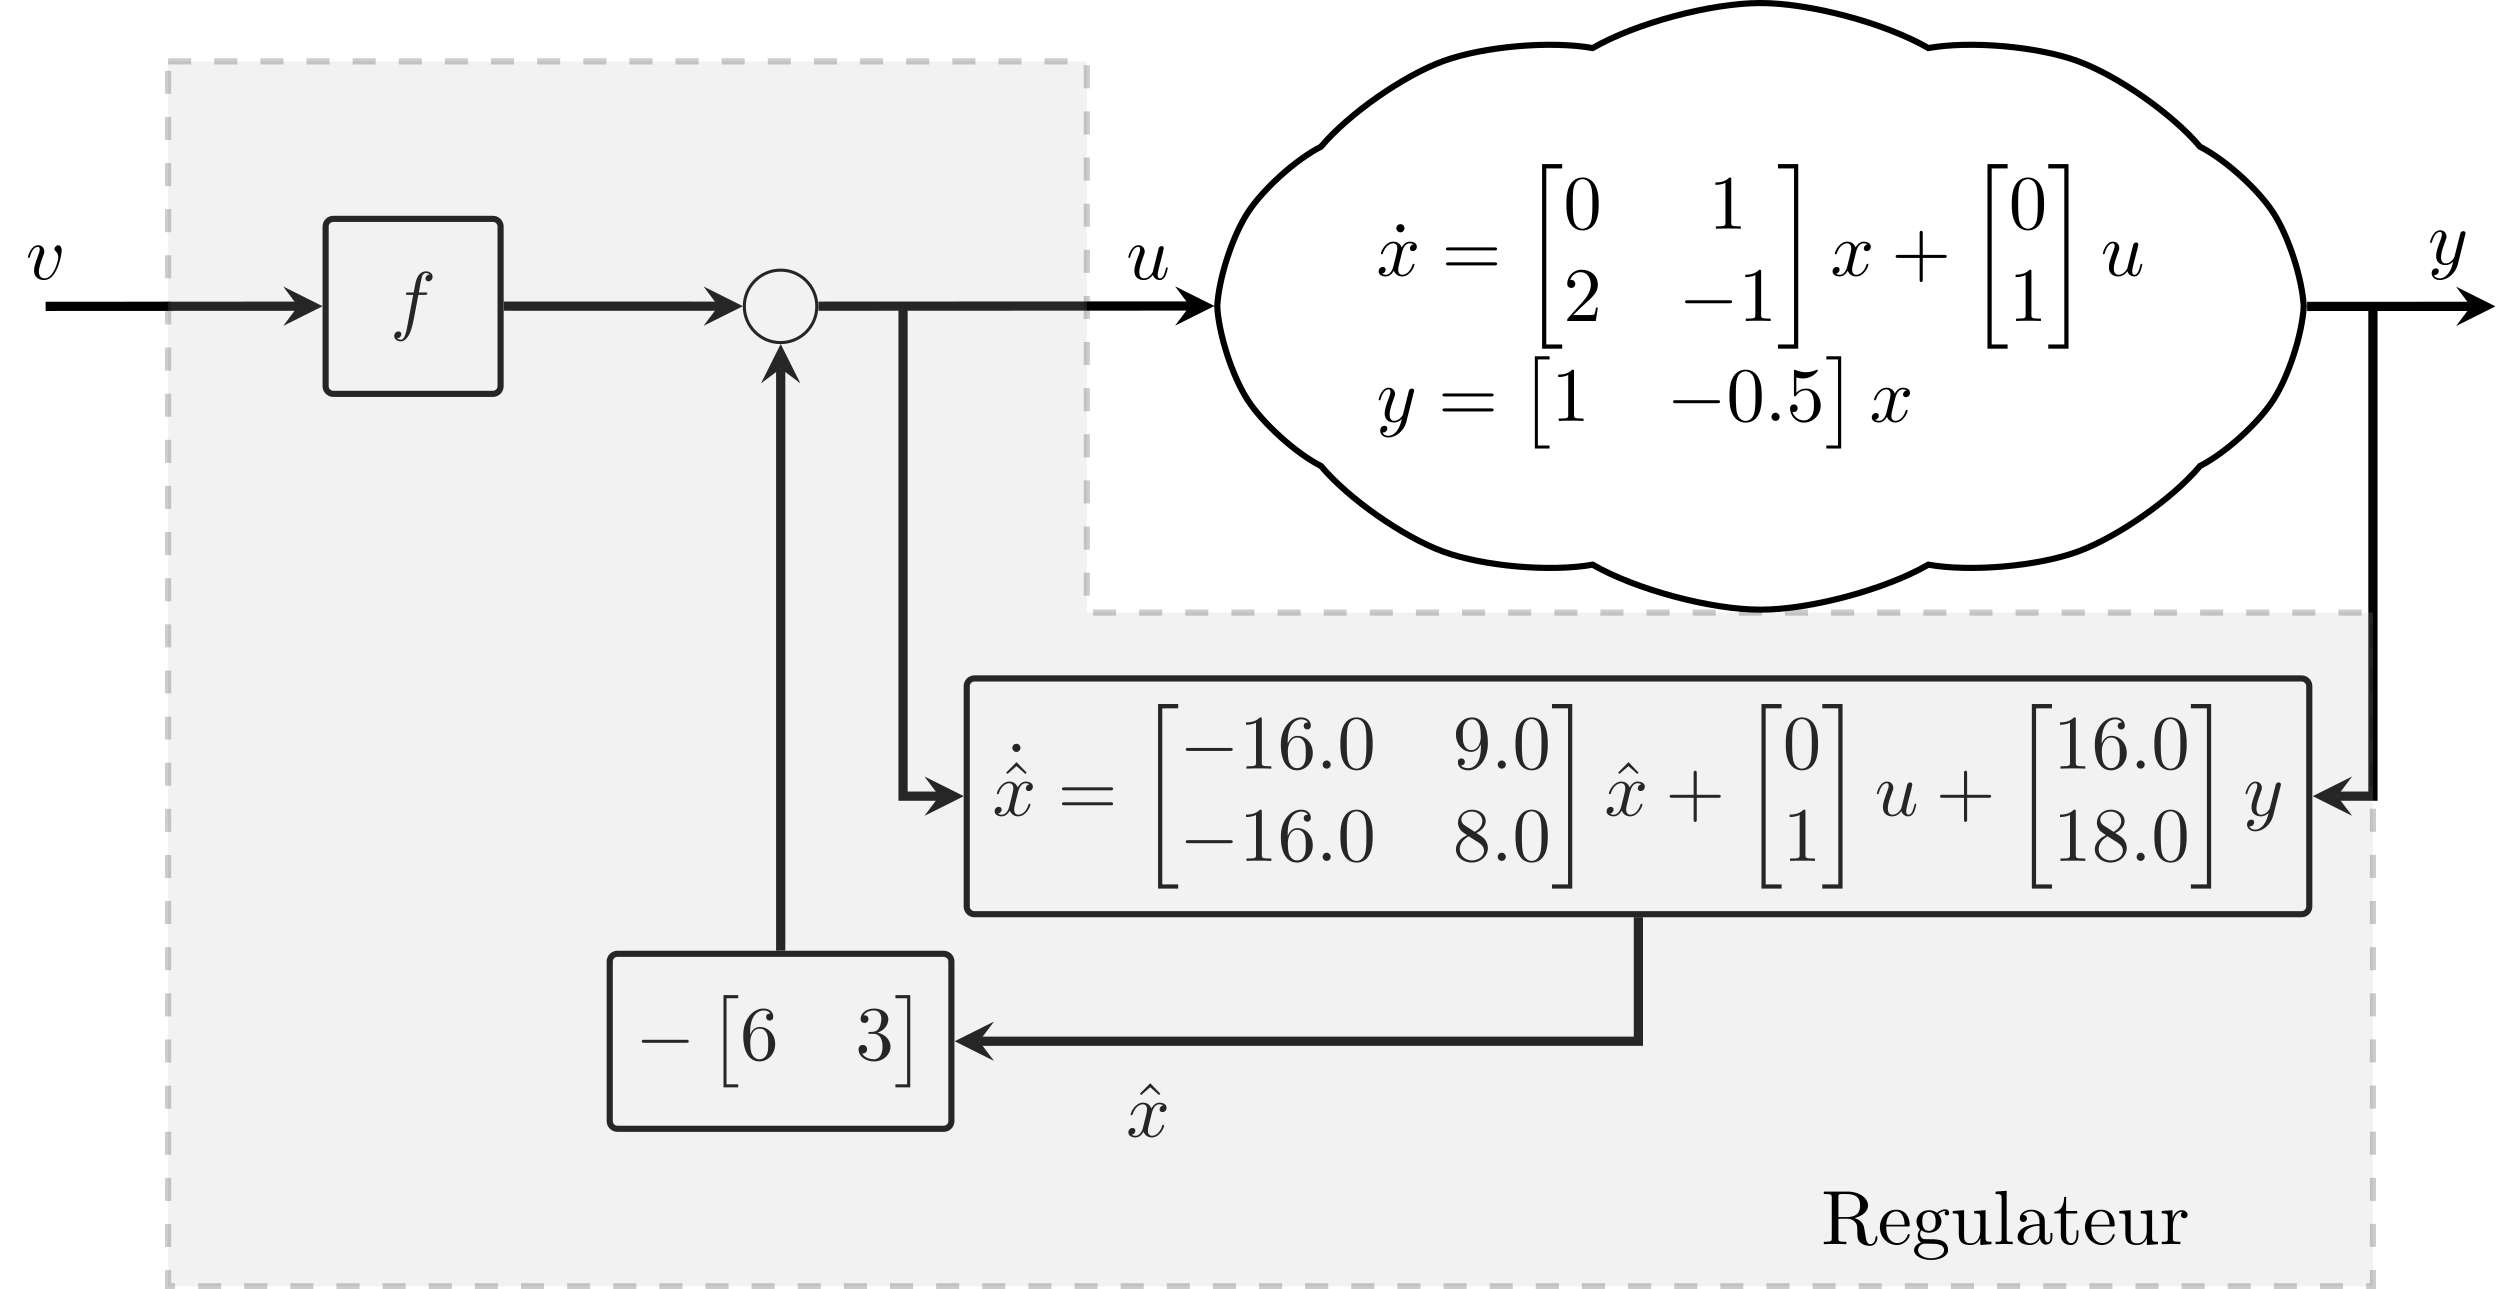 <?xml version="1.0" encoding="UTF-8"?>
<svg xmlns="http://www.w3.org/2000/svg" xmlns:xlink="http://www.w3.org/1999/xlink" width="323.99pt" height="167.095pt" viewBox="0 0 323.99 167.095" version="1.1">
<defs>
<g>
<symbol overflow="visible" id="glyph0-0">
<path style="stroke:none;" d=""/>
</symbol>
<symbol overflow="visible" id="glyph0-1">
<path style="stroke:none;" d="M 1.906 -6.141 C 1.906 -6.406 1.688 -6.672 1.391 -6.672 C 1.047 -6.672 0.844 -6.391 0.844 -6.141 C 0.844 -5.875 1.078 -5.609 1.375 -5.609 C 1.719 -5.609 1.906 -5.891 1.906 -6.141 Z M 1.906 -6.141 "/>
</symbol>
<symbol overflow="visible" id="glyph0-2">
<path style="stroke:none;" d="M 6.844 -3.266 C 7 -3.266 7.188 -3.266 7.188 -3.453 C 7.188 -3.656 7 -3.656 6.859 -3.656 L 0.891 -3.656 C 0.75 -3.656 0.562 -3.656 0.562 -3.453 C 0.562 -3.266 0.75 -3.266 0.891 -3.266 Z M 6.859 -1.328 C 7 -1.328 7.188 -1.328 7.188 -1.531 C 7.188 -1.719 7 -1.719 6.844 -1.719 L 0.891 -1.719 C 0.75 -1.719 0.562 -1.719 0.562 -1.531 C 0.562 -1.328 0.75 -1.328 0.891 -1.328 Z M 6.859 -1.328 "/>
</symbol>
<symbol overflow="visible" id="glyph0-3">
<path style="stroke:none;" d="M 4.578 -3.188 C 4.578 -3.984 4.531 -4.781 4.188 -5.516 C 3.734 -6.484 2.906 -6.641 2.5 -6.641 C 1.891 -6.641 1.172 -6.375 0.75 -5.453 C 0.438 -4.766 0.391 -3.984 0.391 -3.188 C 0.391 -2.438 0.422 -1.547 0.844 -0.781 C 1.266 0.016 2 0.219 2.484 0.219 C 3.016 0.219 3.781 0.016 4.219 -0.938 C 4.531 -1.625 4.578 -2.406 4.578 -3.188 Z M 2.484 0 C 2.094 0 1.5 -0.25 1.328 -1.203 C 1.219 -1.797 1.219 -2.719 1.219 -3.312 C 1.219 -3.953 1.219 -4.609 1.297 -5.141 C 1.484 -6.328 2.234 -6.422 2.484 -6.422 C 2.812 -6.422 3.469 -6.234 3.656 -5.25 C 3.766 -4.688 3.766 -3.938 3.766 -3.312 C 3.766 -2.562 3.766 -1.891 3.656 -1.25 C 3.5 -0.297 2.938 0 2.484 0 Z M 2.484 0 "/>
</symbol>
<symbol overflow="visible" id="glyph0-4">
<path style="stroke:none;" d="M 2.938 -6.375 C 2.938 -6.625 2.938 -6.641 2.703 -6.641 C 2.078 -6 1.203 -6 0.891 -6 L 0.891 -5.688 C 1.094 -5.688 1.672 -5.688 2.188 -5.953 L 2.188 -0.781 C 2.188 -0.422 2.156 -0.312 1.266 -0.312 L 0.953 -0.312 L 0.953 0 C 1.297 -0.031 2.156 -0.031 2.562 -0.031 C 2.953 -0.031 3.828 -0.031 4.172 0 L 4.172 -0.312 L 3.859 -0.312 C 2.953 -0.312 2.938 -0.422 2.938 -0.781 Z M 2.938 -6.375 "/>
</symbol>
<symbol overflow="visible" id="glyph0-5">
<path style="stroke:none;" d="M 1.266 -0.766 L 2.328 -1.797 C 3.875 -3.172 4.469 -3.703 4.469 -4.703 C 4.469 -5.844 3.578 -6.641 2.359 -6.641 C 1.234 -6.641 0.5 -5.719 0.5 -4.828 C 0.5 -4.281 1 -4.281 1.031 -4.281 C 1.203 -4.281 1.547 -4.391 1.547 -4.812 C 1.547 -5.062 1.359 -5.328 1.016 -5.328 C 0.938 -5.328 0.922 -5.328 0.891 -5.312 C 1.109 -5.969 1.656 -6.328 2.234 -6.328 C 3.141 -6.328 3.562 -5.516 3.562 -4.703 C 3.562 -3.906 3.078 -3.125 2.516 -2.5 L 0.609 -0.375 C 0.5 -0.266 0.5 -0.234 0.5 0 L 4.203 0 L 4.469 -1.734 L 4.234 -1.734 C 4.172 -1.438 4.109 -1 4 -0.844 C 3.938 -0.766 3.281 -0.766 3.062 -0.766 Z M 1.266 -0.766 "/>
</symbol>
<symbol overflow="visible" id="glyph0-6">
<path style="stroke:none;" d="M 4.078 -2.297 L 6.859 -2.297 C 7 -2.297 7.188 -2.297 7.188 -2.5 C 7.188 -2.688 7 -2.688 6.859 -2.688 L 4.078 -2.688 L 4.078 -5.484 C 4.078 -5.625 4.078 -5.812 3.875 -5.812 C 3.672 -5.812 3.672 -5.625 3.672 -5.484 L 3.672 -2.688 L 0.891 -2.688 C 0.75 -2.688 0.562 -2.688 0.562 -2.5 C 0.562 -2.297 0.75 -2.297 0.891 -2.297 L 3.672 -2.297 L 3.672 0.5 C 3.672 0.641 3.672 0.828 3.875 0.828 C 4.078 0.828 4.078 0.641 4.078 0.5 Z M 4.078 -2.297 "/>
</symbol>
<symbol overflow="visible" id="glyph0-7">
<path style="stroke:none;" d="M 4.469 -2 C 4.469 -3.188 3.656 -4.188 2.578 -4.188 C 2.109 -4.188 1.672 -4.031 1.312 -3.672 L 1.312 -5.625 C 1.516 -5.562 1.844 -5.5 2.156 -5.5 C 3.391 -5.5 4.094 -6.406 4.094 -6.531 C 4.094 -6.594 4.062 -6.641 3.984 -6.641 C 3.984 -6.641 3.953 -6.641 3.906 -6.609 C 3.703 -6.516 3.219 -6.312 2.547 -6.312 C 2.156 -6.312 1.688 -6.391 1.219 -6.594 C 1.141 -6.625 1.125 -6.625 1.109 -6.625 C 1 -6.625 1 -6.547 1 -6.391 L 1 -3.438 C 1 -3.266 1 -3.188 1.141 -3.188 C 1.219 -3.188 1.234 -3.203 1.281 -3.266 C 1.391 -3.422 1.75 -3.969 2.562 -3.969 C 3.078 -3.969 3.328 -3.516 3.406 -3.328 C 3.562 -2.953 3.594 -2.578 3.594 -2.078 C 3.594 -1.719 3.594 -1.125 3.344 -0.703 C 3.109 -0.312 2.734 -0.062 2.281 -0.062 C 1.562 -0.062 0.984 -0.594 0.812 -1.172 C 0.844 -1.172 0.875 -1.156 0.984 -1.156 C 1.312 -1.156 1.484 -1.406 1.484 -1.641 C 1.484 -1.891 1.312 -2.141 0.984 -2.141 C 0.844 -2.141 0.5 -2.062 0.5 -1.609 C 0.5 -0.75 1.188 0.219 2.297 0.219 C 3.453 0.219 4.469 -0.734 4.469 -2 Z M 4.469 -2 "/>
</symbol>
<symbol overflow="visible" id="glyph0-8">
<path style="stroke:none;" d="M 2.5 -6.922 L 1.156 -5.562 L 1.328 -5.391 L 2.5 -6.406 L 3.641 -5.391 L 3.812 -5.562 Z M 2.5 -6.922 "/>
</symbol>
<symbol overflow="visible" id="glyph0-9">
<path style="stroke:none;" d="M 1.312 -3.266 L 1.312 -3.516 C 1.312 -6.031 2.547 -6.391 3.062 -6.391 C 3.297 -6.391 3.719 -6.328 3.938 -5.984 C 3.781 -5.984 3.391 -5.984 3.391 -5.547 C 3.391 -5.234 3.625 -5.078 3.844 -5.078 C 4 -5.078 4.312 -5.172 4.312 -5.562 C 4.312 -6.156 3.875 -6.641 3.047 -6.641 C 1.766 -6.641 0.422 -5.359 0.422 -3.156 C 0.422 -0.484 1.578 0.219 2.5 0.219 C 3.609 0.219 4.562 -0.719 4.562 -2.031 C 4.562 -3.297 3.672 -4.25 2.562 -4.25 C 1.891 -4.25 1.516 -3.75 1.312 -3.266 Z M 2.5 -0.062 C 1.875 -0.062 1.578 -0.656 1.516 -0.812 C 1.328 -1.281 1.328 -2.078 1.328 -2.25 C 1.328 -3.031 1.656 -4.031 2.547 -4.031 C 2.719 -4.031 3.172 -4.031 3.484 -3.406 C 3.656 -3.047 3.656 -2.531 3.656 -2.047 C 3.656 -1.562 3.656 -1.062 3.484 -0.703 C 3.188 -0.109 2.734 -0.062 2.5 -0.062 Z M 2.5 -0.062 "/>
</symbol>
<symbol overflow="visible" id="glyph0-10">
<path style="stroke:none;" d="M 3.656 -3.172 L 3.656 -2.844 C 3.656 -0.516 2.625 -0.062 2.047 -0.062 C 1.875 -0.062 1.328 -0.078 1.062 -0.422 C 1.5 -0.422 1.578 -0.703 1.578 -0.875 C 1.578 -1.188 1.344 -1.328 1.125 -1.328 C 0.969 -1.328 0.672 -1.25 0.672 -0.859 C 0.672 -0.188 1.203 0.219 2.047 0.219 C 3.344 0.219 4.562 -1.141 4.562 -3.281 C 4.562 -5.969 3.406 -6.641 2.516 -6.641 C 1.969 -6.641 1.484 -6.453 1.062 -6.016 C 0.641 -5.562 0.422 -5.141 0.422 -4.391 C 0.422 -3.156 1.297 -2.172 2.406 -2.172 C 3.016 -2.172 3.422 -2.594 3.656 -3.172 Z M 2.422 -2.406 C 2.266 -2.406 1.797 -2.406 1.5 -3.031 C 1.312 -3.406 1.312 -3.891 1.312 -4.391 C 1.312 -4.922 1.312 -5.391 1.531 -5.766 C 1.797 -6.266 2.172 -6.391 2.516 -6.391 C 2.984 -6.391 3.312 -6.047 3.484 -5.609 C 3.594 -5.281 3.641 -4.656 3.641 -4.203 C 3.641 -3.375 3.297 -2.406 2.422 -2.406 Z M 2.422 -2.406 "/>
</symbol>
<symbol overflow="visible" id="glyph0-11">
<path style="stroke:none;" d="M 1.625 -4.562 C 1.172 -4.859 1.125 -5.188 1.125 -5.359 C 1.125 -5.969 1.781 -6.391 2.484 -6.391 C 3.203 -6.391 3.844 -5.875 3.844 -5.156 C 3.844 -4.578 3.453 -4.109 2.859 -3.766 Z M 3.078 -3.609 C 3.797 -3.984 4.281 -4.5 4.281 -5.156 C 4.281 -6.078 3.406 -6.641 2.5 -6.641 C 1.5 -6.641 0.688 -5.906 0.688 -4.969 C 0.688 -4.797 0.703 -4.344 1.125 -3.875 C 1.234 -3.766 1.609 -3.516 1.859 -3.344 C 1.281 -3.047 0.422 -2.5 0.422 -1.5 C 0.422 -0.453 1.438 0.219 2.484 0.219 C 3.609 0.219 4.562 -0.609 4.562 -1.672 C 4.562 -2.031 4.453 -2.484 4.062 -2.906 C 3.875 -3.109 3.719 -3.203 3.078 -3.609 Z M 2.078 -3.188 L 3.312 -2.406 C 3.594 -2.219 4.062 -1.922 4.062 -1.312 C 4.062 -0.578 3.312 -0.062 2.5 -0.062 C 1.641 -0.062 0.922 -0.672 0.922 -1.5 C 0.922 -2.078 1.234 -2.719 2.078 -3.188 Z M 2.078 -3.188 "/>
</symbol>
<symbol overflow="visible" id="glyph0-12">
<path style="stroke:none;" d="M 2.891 -3.516 C 3.703 -3.781 4.281 -4.469 4.281 -5.266 C 4.281 -6.078 3.406 -6.641 2.453 -6.641 C 1.453 -6.641 0.688 -6.047 0.688 -5.281 C 0.688 -4.953 0.906 -4.766 1.203 -4.766 C 1.5 -4.766 1.703 -4.984 1.703 -5.281 C 1.703 -5.766 1.234 -5.766 1.094 -5.766 C 1.391 -6.266 2.047 -6.391 2.406 -6.391 C 2.828 -6.391 3.375 -6.172 3.375 -5.281 C 3.375 -5.156 3.344 -4.578 3.094 -4.141 C 2.797 -3.656 2.453 -3.625 2.203 -3.625 C 2.125 -3.609 1.891 -3.594 1.812 -3.594 C 1.734 -3.578 1.672 -3.562 1.672 -3.469 C 1.672 -3.359 1.734 -3.359 1.906 -3.359 L 2.344 -3.359 C 3.156 -3.359 3.531 -2.688 3.531 -1.703 C 3.531 -0.344 2.844 -0.062 2.406 -0.062 C 1.969 -0.062 1.219 -0.234 0.875 -0.812 C 1.219 -0.766 1.531 -0.984 1.531 -1.359 C 1.531 -1.719 1.266 -1.922 0.984 -1.922 C 0.734 -1.922 0.422 -1.781 0.422 -1.344 C 0.422 -0.438 1.344 0.219 2.438 0.219 C 3.656 0.219 4.562 -0.688 4.562 -1.703 C 4.562 -2.516 3.922 -3.297 2.891 -3.516 Z M 2.891 -3.516 "/>
</symbol>
<symbol overflow="visible" id="glyph0-13">
<path style="stroke:none;" d="M 2.234 -3.516 L 2.234 -6.094 C 2.234 -6.328 2.234 -6.453 2.453 -6.484 C 2.547 -6.5 2.844 -6.5 3.047 -6.5 C 3.938 -6.5 5.047 -6.453 5.047 -5.016 C 5.047 -4.328 4.812 -3.516 3.344 -3.516 Z M 4.344 -3.391 C 5.297 -3.625 6.078 -4.234 6.078 -5.016 C 6.078 -5.969 4.938 -6.812 3.484 -6.812 L 0.344 -6.812 L 0.344 -6.5 L 0.594 -6.5 C 1.359 -6.5 1.375 -6.391 1.375 -6.031 L 1.375 -0.781 C 1.375 -0.422 1.359 -0.312 0.594 -0.312 L 0.344 -0.312 L 0.344 0 C 0.703 -0.031 1.422 -0.031 1.797 -0.031 C 2.188 -0.031 2.906 -0.031 3.266 0 L 3.266 -0.312 L 3.016 -0.312 C 2.25 -0.312 2.234 -0.422 2.234 -0.781 L 2.234 -3.297 L 3.375 -3.297 C 3.531 -3.297 3.953 -3.297 4.312 -2.953 C 4.688 -2.609 4.688 -2.297 4.688 -1.625 C 4.688 -0.984 4.688 -0.578 5.094 -0.203 C 5.5 0.156 6.047 0.219 6.344 0.219 C 7.125 0.219 7.297 -0.594 7.297 -0.875 C 7.297 -0.938 7.297 -1.047 7.172 -1.047 C 7.062 -1.047 7.062 -0.953 7.047 -0.891 C 6.984 -0.172 6.641 0 6.391 0 C 5.906 0 5.828 -0.516 5.688 -1.438 L 5.547 -2.234 C 5.375 -2.875 4.891 -3.203 4.344 -3.391 Z M 4.344 -3.391 "/>
</symbol>
<symbol overflow="visible" id="glyph0-14">
<path style="stroke:none;" d="M 1.109 -2.516 C 1.172 -4 2.016 -4.25 2.359 -4.25 C 3.375 -4.25 3.484 -2.906 3.484 -2.516 Z M 1.109 -2.297 L 3.891 -2.297 C 4.109 -2.297 4.141 -2.297 4.141 -2.516 C 4.141 -3.5 3.594 -4.469 2.359 -4.469 C 1.203 -4.469 0.281 -3.438 0.281 -2.188 C 0.281 -0.859 1.328 0.109 2.469 0.109 C 3.688 0.109 4.141 -1 4.141 -1.188 C 4.141 -1.281 4.062 -1.312 4 -1.312 C 3.922 -1.312 3.891 -1.25 3.875 -1.172 C 3.531 -0.141 2.625 -0.141 2.531 -0.141 C 2.031 -0.141 1.641 -0.438 1.406 -0.812 C 1.109 -1.281 1.109 -1.938 1.109 -2.297 Z M 1.109 -2.297 "/>
</symbol>
<symbol overflow="visible" id="glyph0-15">
<path style="stroke:none;" d="M 2.219 -1.719 C 1.344 -1.719 1.344 -2.719 1.344 -2.938 C 1.344 -3.203 1.359 -3.531 1.5 -3.781 C 1.578 -3.891 1.812 -4.172 2.219 -4.172 C 3.078 -4.172 3.078 -3.188 3.078 -2.953 C 3.078 -2.688 3.078 -2.359 2.922 -2.109 C 2.844 -2 2.609 -1.719 2.219 -1.719 Z M 1.062 -1.328 C 1.062 -1.359 1.062 -1.594 1.219 -1.797 C 1.609 -1.516 2.031 -1.484 2.219 -1.484 C 3.141 -1.484 3.828 -2.172 3.828 -2.938 C 3.828 -3.312 3.672 -3.672 3.422 -3.906 C 3.781 -4.25 4.141 -4.297 4.312 -4.297 C 4.344 -4.297 4.391 -4.297 4.422 -4.281 C 4.312 -4.25 4.25 -4.141 4.25 -4.016 C 4.25 -3.844 4.391 -3.734 4.547 -3.734 C 4.641 -3.734 4.828 -3.797 4.828 -4.031 C 4.828 -4.203 4.719 -4.516 4.328 -4.516 C 4.125 -4.516 3.688 -4.453 3.266 -4.047 C 2.844 -4.375 2.438 -4.406 2.219 -4.406 C 1.281 -4.406 0.594 -3.719 0.594 -2.953 C 0.594 -2.516 0.812 -2.141 1.062 -1.922 C 0.938 -1.781 0.75 -1.453 0.75 -1.094 C 0.75 -0.781 0.891 -0.406 1.203 -0.203 C 0.594 -0.047 0.281 0.391 0.281 0.781 C 0.281 1.5 1.266 2.047 2.484 2.047 C 3.656 2.047 4.688 1.547 4.688 0.766 C 4.688 0.422 4.562 -0.094 4.047 -0.375 C 3.516 -0.641 2.938 -0.641 2.328 -0.641 C 2.078 -0.641 1.656 -0.641 1.578 -0.656 C 1.266 -0.703 1.062 -1 1.062 -1.328 Z M 2.5 1.828 C 1.484 1.828 0.797 1.312 0.797 0.781 C 0.797 0.328 1.172 -0.047 1.609 -0.062 L 2.203 -0.062 C 3.062 -0.062 4.172 -0.062 4.172 0.781 C 4.172 1.328 3.469 1.828 2.5 1.828 Z M 2.5 1.828 "/>
</symbol>
<symbol overflow="visible" id="glyph0-16">
<path style="stroke:none;" d="M 3.891 -0.781 L 3.891 0.109 L 5.328 0 L 5.328 -0.312 C 4.641 -0.312 4.562 -0.375 4.562 -0.875 L 4.562 -4.406 L 3.094 -4.297 L 3.094 -3.984 C 3.781 -3.984 3.875 -3.922 3.875 -3.422 L 3.875 -1.656 C 3.875 -0.781 3.391 -0.109 2.656 -0.109 C 1.828 -0.109 1.781 -0.578 1.781 -1.094 L 1.781 -4.406 L 0.312 -4.297 L 0.312 -3.984 C 1.094 -3.984 1.094 -3.953 1.094 -3.078 L 1.094 -1.578 C 1.094 -0.797 1.094 0.109 2.609 0.109 C 3.172 0.109 3.609 -0.172 3.891 -0.781 Z M 3.891 -0.781 "/>
</symbol>
<symbol overflow="visible" id="glyph0-17">
<path style="stroke:none;" d="M 1.766 -6.922 L 0.328 -6.812 L 0.328 -6.5 C 1.031 -6.5 1.109 -6.438 1.109 -5.938 L 1.109 -0.75 C 1.109 -0.312 1 -0.312 0.328 -0.312 L 0.328 0 C 0.656 -0.016 1.188 -0.031 1.438 -0.031 C 1.688 -0.031 2.172 -0.016 2.547 0 L 2.547 -0.312 C 1.875 -0.312 1.766 -0.312 1.766 -0.75 Z M 1.766 -6.922 "/>
</symbol>
<symbol overflow="visible" id="glyph0-18">
<path style="stroke:none;" d="M 3.312 -0.75 C 3.359 -0.359 3.625 0.062 4.094 0.062 C 4.312 0.062 4.922 -0.078 4.922 -0.891 L 4.922 -1.453 L 4.672 -1.453 L 4.672 -0.891 C 4.672 -0.312 4.422 -0.25 4.312 -0.25 C 3.984 -0.25 3.938 -0.703 3.938 -0.75 L 3.938 -2.734 C 3.938 -3.156 3.938 -3.547 3.578 -3.922 C 3.188 -4.312 2.688 -4.469 2.219 -4.469 C 1.391 -4.469 0.703 -4 0.703 -3.344 C 0.703 -3.047 0.906 -2.875 1.172 -2.875 C 1.453 -2.875 1.625 -3.078 1.625 -3.328 C 1.625 -3.453 1.578 -3.781 1.109 -3.781 C 1.391 -4.141 1.875 -4.25 2.188 -4.25 C 2.688 -4.25 3.25 -3.859 3.25 -2.969 L 3.25 -2.609 C 2.734 -2.578 2.047 -2.547 1.422 -2.25 C 0.672 -1.906 0.422 -1.391 0.422 -0.953 C 0.422 -0.141 1.391 0.109 2.016 0.109 C 2.672 0.109 3.125 -0.297 3.312 -0.75 Z M 3.25 -2.391 L 3.25 -1.391 C 3.25 -0.453 2.531 -0.109 2.078 -0.109 C 1.594 -0.109 1.188 -0.453 1.188 -0.953 C 1.188 -1.5 1.609 -2.328 3.25 -2.391 Z M 3.25 -2.391 "/>
</symbol>
<symbol overflow="visible" id="glyph0-19">
<path style="stroke:none;" d="M 1.719 -3.984 L 3.156 -3.984 L 3.156 -4.297 L 1.719 -4.297 L 1.719 -6.125 L 1.469 -6.125 C 1.469 -5.312 1.172 -4.25 0.188 -4.203 L 0.188 -3.984 L 1.031 -3.984 L 1.031 -1.234 C 1.031 -0.016 1.969 0.109 2.328 0.109 C 3.031 0.109 3.312 -0.594 3.312 -1.234 L 3.312 -1.797 L 3.062 -1.797 L 3.062 -1.25 C 3.062 -0.516 2.766 -0.141 2.391 -0.141 C 1.719 -0.141 1.719 -1.047 1.719 -1.219 Z M 1.719 -3.984 "/>
</symbol>
<symbol overflow="visible" id="glyph0-20">
<path style="stroke:none;" d="M 1.672 -3.312 L 1.672 -4.406 L 0.281 -4.297 L 0.281 -3.984 C 0.984 -3.984 1.062 -3.922 1.062 -3.422 L 1.062 -0.75 C 1.062 -0.312 0.953 -0.312 0.281 -0.312 L 0.281 0 C 0.672 -0.016 1.141 -0.031 1.422 -0.031 C 1.812 -0.031 2.281 -0.031 2.688 0 L 2.688 -0.312 L 2.469 -0.312 C 1.734 -0.312 1.719 -0.422 1.719 -0.781 L 1.719 -2.312 C 1.719 -3.297 2.141 -4.188 2.891 -4.188 C 2.953 -4.188 2.984 -4.188 3 -4.172 C 2.969 -4.172 2.766 -4.047 2.766 -3.781 C 2.766 -3.516 2.984 -3.359 3.203 -3.359 C 3.375 -3.359 3.625 -3.484 3.625 -3.797 C 3.625 -4.109 3.312 -4.406 2.891 -4.406 C 2.156 -4.406 1.797 -3.734 1.672 -3.312 Z M 1.672 -3.312 "/>
</symbol>
<symbol overflow="visible" id="glyph1-0">
<path style="stroke:none;" d=""/>
</symbol>
<symbol overflow="visible" id="glyph1-1">
<path style="stroke:none;" d="M 3.328 -3.016 C 3.391 -3.266 3.625 -4.188 4.312 -4.188 C 4.359 -4.188 4.609 -4.188 4.812 -4.062 C 4.531 -4 4.344 -3.766 4.344 -3.516 C 4.344 -3.359 4.453 -3.172 4.719 -3.172 C 4.938 -3.172 5.25 -3.344 5.25 -3.75 C 5.25 -4.266 4.672 -4.406 4.328 -4.406 C 3.75 -4.406 3.406 -3.875 3.281 -3.656 C 3.031 -4.312 2.5 -4.406 2.203 -4.406 C 1.172 -4.406 0.594 -3.125 0.594 -2.875 C 0.594 -2.766 0.703 -2.766 0.719 -2.766 C 0.797 -2.766 0.828 -2.797 0.844 -2.875 C 1.188 -3.938 1.844 -4.188 2.188 -4.188 C 2.375 -4.188 2.719 -4.094 2.719 -3.516 C 2.719 -3.203 2.547 -2.547 2.188 -1.141 C 2.031 -0.531 1.672 -0.109 1.234 -0.109 C 1.172 -0.109 0.953 -0.109 0.734 -0.234 C 0.984 -0.297 1.203 -0.5 1.203 -0.781 C 1.203 -1.047 0.984 -1.125 0.844 -1.125 C 0.531 -1.125 0.297 -0.875 0.297 -0.547 C 0.297 -0.094 0.781 0.109 1.219 0.109 C 1.891 0.109 2.25 -0.594 2.266 -0.641 C 2.391 -0.281 2.75 0.109 3.344 0.109 C 4.375 0.109 4.938 -1.172 4.938 -1.422 C 4.938 -1.531 4.859 -1.531 4.828 -1.531 C 4.734 -1.531 4.719 -1.484 4.688 -1.422 C 4.359 -0.344 3.688 -0.109 3.375 -0.109 C 2.984 -0.109 2.828 -0.422 2.828 -0.766 C 2.828 -0.984 2.875 -1.203 2.984 -1.641 Z M 3.328 -3.016 "/>
</symbol>
<symbol overflow="visible" id="glyph1-2">
<path style="stroke:none;" d="M 3.484 -0.562 C 3.594 -0.156 3.953 0.109 4.375 0.109 C 4.719 0.109 4.953 -0.125 5.109 -0.438 C 5.281 -0.797 5.406 -1.406 5.406 -1.422 C 5.406 -1.531 5.328 -1.531 5.297 -1.531 C 5.188 -1.531 5.188 -1.484 5.156 -1.344 C 5.016 -0.781 4.828 -0.109 4.406 -0.109 C 4.203 -0.109 4.094 -0.234 4.094 -0.562 C 4.094 -0.781 4.219 -1.25 4.297 -1.609 L 4.578 -2.688 C 4.609 -2.828 4.703 -3.203 4.75 -3.359 C 4.797 -3.594 4.891 -3.969 4.891 -4.031 C 4.891 -4.203 4.75 -4.297 4.609 -4.297 C 4.562 -4.297 4.297 -4.281 4.219 -3.953 C 4.031 -3.219 3.594 -1.469 3.469 -0.953 C 3.453 -0.906 3.062 -0.109 2.328 -0.109 C 1.812 -0.109 1.719 -0.562 1.719 -0.922 C 1.719 -1.484 2 -2.266 2.25 -2.953 C 2.375 -3.266 2.422 -3.406 2.422 -3.594 C 2.422 -4.031 2.109 -4.406 1.609 -4.406 C 0.656 -4.406 0.297 -2.953 0.297 -2.875 C 0.297 -2.766 0.391 -2.766 0.406 -2.766 C 0.516 -2.766 0.516 -2.797 0.562 -2.953 C 0.812 -3.812 1.203 -4.188 1.578 -4.188 C 1.672 -4.188 1.828 -4.172 1.828 -3.859 C 1.828 -3.625 1.719 -3.328 1.656 -3.188 C 1.281 -2.188 1.078 -1.578 1.078 -1.094 C 1.078 -0.141 1.766 0.109 2.297 0.109 C 2.953 0.109 3.312 -0.344 3.484 -0.562 Z M 3.484 -0.562 "/>
</symbol>
<symbol overflow="visible" id="glyph1-3">
<path style="stroke:none;" d="M 4.844 -3.797 C 4.891 -3.938 4.891 -3.953 4.891 -4.031 C 4.891 -4.203 4.75 -4.297 4.594 -4.297 C 4.5 -4.297 4.344 -4.234 4.25 -4.094 C 4.234 -4.031 4.141 -3.734 4.109 -3.547 C 4.031 -3.297 3.969 -3.016 3.906 -2.75 L 3.453 -0.953 C 3.422 -0.812 2.984 -0.109 2.328 -0.109 C 1.828 -0.109 1.719 -0.547 1.719 -0.922 C 1.719 -1.375 1.891 -2 2.219 -2.875 C 2.375 -3.281 2.422 -3.391 2.422 -3.594 C 2.422 -4.031 2.109 -4.406 1.609 -4.406 C 0.656 -4.406 0.297 -2.953 0.297 -2.875 C 0.297 -2.766 0.391 -2.766 0.406 -2.766 C 0.516 -2.766 0.516 -2.797 0.562 -2.953 C 0.844 -3.891 1.234 -4.188 1.578 -4.188 C 1.656 -4.188 1.828 -4.188 1.828 -3.875 C 1.828 -3.625 1.719 -3.359 1.656 -3.172 C 1.25 -2.109 1.078 -1.547 1.078 -1.078 C 1.078 -0.188 1.703 0.109 2.297 0.109 C 2.688 0.109 3.016 -0.062 3.297 -0.344 C 3.172 0.172 3.047 0.672 2.656 1.203 C 2.391 1.531 2.016 1.828 1.562 1.828 C 1.422 1.828 0.969 1.797 0.797 1.406 C 0.953 1.406 1.094 1.406 1.219 1.281 C 1.328 1.203 1.422 1.062 1.422 0.875 C 1.422 0.562 1.156 0.531 1.062 0.531 C 0.828 0.531 0.5 0.688 0.5 1.172 C 0.5 1.672 0.938 2.047 1.562 2.047 C 2.578 2.047 3.609 1.141 3.891 0.016 Z M 4.844 -3.797 "/>
</symbol>
<symbol overflow="visible" id="glyph1-4">
<path style="stroke:none;" d="M 1.906 -0.531 C 1.906 -0.812 1.672 -1.062 1.391 -1.062 C 1.094 -1.062 0.859 -0.812 0.859 -0.531 C 0.859 -0.234 1.094 0 1.391 0 C 1.672 0 1.906 -0.234 1.906 -0.531 Z M 1.906 -0.531 "/>
</symbol>
<symbol overflow="visible" id="glyph1-5">
<path style="stroke:none;" d="M 3.656 -3.984 L 4.516 -3.984 C 4.719 -3.984 4.812 -3.984 4.812 -4.188 C 4.812 -4.297 4.719 -4.297 4.547 -4.297 L 3.719 -4.297 L 3.922 -5.438 C 3.969 -5.641 4.109 -6.344 4.172 -6.469 C 4.25 -6.656 4.422 -6.812 4.641 -6.812 C 4.672 -6.812 4.938 -6.812 5.125 -6.625 C 4.688 -6.594 4.578 -6.234 4.578 -6.094 C 4.578 -5.859 4.766 -5.734 4.953 -5.734 C 5.219 -5.734 5.5 -5.969 5.5 -6.344 C 5.5 -6.797 5.047 -7.031 4.641 -7.031 C 4.297 -7.031 3.672 -6.844 3.375 -5.859 C 3.312 -5.656 3.281 -5.547 3.047 -4.297 L 2.359 -4.297 C 2.156 -4.297 2.047 -4.297 2.047 -4.109 C 2.047 -3.984 2.141 -3.984 2.328 -3.984 L 2.984 -3.984 L 2.25 -0.047 C 2.062 0.922 1.891 1.828 1.375 1.828 C 1.328 1.828 1.094 1.828 0.891 1.641 C 1.359 1.609 1.453 1.25 1.453 1.109 C 1.453 0.875 1.266 0.75 1.078 0.75 C 0.812 0.75 0.531 0.984 0.531 1.359 C 0.531 1.797 0.969 2.047 1.375 2.047 C 1.922 2.047 2.328 1.453 2.5 1.078 C 2.828 0.453 3.047 -0.75 3.062 -0.828 Z M 3.656 -3.984 "/>
</symbol>
<symbol overflow="visible" id="glyph1-6">
<path style="stroke:none;" d="M 4.672 -3.703 C 4.672 -4.25 4.406 -4.406 4.234 -4.406 C 3.984 -4.406 3.734 -4.141 3.734 -3.922 C 3.734 -3.797 3.781 -3.734 3.891 -3.625 C 4.109 -3.422 4.234 -3.172 4.234 -2.812 C 4.234 -2.391 3.625 -0.109 2.469 -0.109 C 1.953 -0.109 1.719 -0.453 1.719 -0.984 C 1.719 -1.531 2 -2.266 2.297 -3.094 C 2.375 -3.266 2.422 -3.406 2.422 -3.594 C 2.422 -4.031 2.109 -4.406 1.609 -4.406 C 0.672 -4.406 0.297 -2.953 0.297 -2.875 C 0.297 -2.766 0.391 -2.766 0.406 -2.766 C 0.516 -2.766 0.516 -2.797 0.562 -2.953 C 0.859 -3.953 1.281 -4.188 1.578 -4.188 C 1.656 -4.188 1.828 -4.188 1.828 -3.875 C 1.828 -3.625 1.719 -3.344 1.656 -3.172 C 1.219 -2.016 1.094 -1.562 1.094 -1.125 C 1.094 -0.047 1.969 0.109 2.422 0.109 C 4.094 0.109 4.672 -3.188 4.672 -3.703 Z M 4.672 -3.703 "/>
</symbol>
<symbol overflow="visible" id="glyph2-0">
<path style="stroke:none;" d=""/>
</symbol>
<symbol overflow="visible" id="glyph2-1">
<path style="stroke:none;" d="M 2.5 23.516 L 5.109 23.516 L 5.109 22.969 L 3.047 22.969 L 3.047 0.156 L 5.109 0.156 L 5.109 -0.406 L 2.5 -0.406 Z M 2.5 23.516 "/>
</symbol>
<symbol overflow="visible" id="glyph2-2">
<path style="stroke:none;" d="M 2.219 22.969 L 0.141 22.969 L 0.141 23.516 L 2.766 23.516 L 2.766 -0.406 L 0.141 -0.406 L 0.141 0.156 L 2.219 0.156 Z M 2.219 22.969 "/>
</symbol>
<symbol overflow="visible" id="glyph2-3">
<path style="stroke:none;" d="M 2.016 11.547 L 3.922 11.547 L 3.922 11.156 L 2.406 11.156 L 2.406 0 L 3.922 0 L 3.922 -0.406 L 2.016 -0.406 Z M 2.016 11.547 "/>
</symbol>
<symbol overflow="visible" id="glyph2-4">
<path style="stroke:none;" d="M 2.141 11.547 L 2.141 -0.406 L 0.219 -0.406 L 0.219 0 L 1.734 0 L 1.734 11.156 L 0.219 11.156 L 0.219 11.547 Z M 2.141 11.547 "/>
</symbol>
<symbol overflow="visible" id="glyph3-0">
<path style="stroke:none;" d=""/>
</symbol>
<symbol overflow="visible" id="glyph3-1">
<path style="stroke:none;" d="M 6.562 -2.297 C 6.734 -2.297 6.922 -2.297 6.922 -2.5 C 6.922 -2.688 6.734 -2.688 6.562 -2.688 L 1.172 -2.688 C 1 -2.688 0.828 -2.688 0.828 -2.5 C 0.828 -2.297 1 -2.297 1.172 -2.297 Z M 6.562 -2.297 "/>
</symbol>
</g>
<clipPath id="clip1">
  <path d="M 282 22 L 323.988 22 L 323.988 57 L 282 57 Z M 282 22 "/>
</clipPath>
<clipPath id="clip2">
  <path d="M 318 37 L 323.988 37 L 323.988 43 L 318 43 Z M 318 37 "/>
</clipPath>
<clipPath id="clip3">
  <path d="M 21 7 L 308 7 L 308 167.094 L 21 167.094 Z M 21 7 "/>
</clipPath>
</defs>
<g id="surface1">
<path style="fill:none;stroke-width:0.797;stroke-linecap:butt;stroke-linejoin:miter;stroke:rgb(0%,0%,0%);stroke-opacity:1;stroke-miterlimit:10;" d="M 243.992 160.469 C 238.418 163.692 228.676 166.301 222.238 166.301 C 215.801 166.301 206.059 163.692 200.484 160.469 C 195.027 161.438 186.379 160.684 181.168 158.794 C 175.961 156.903 168.848 151.926 165.281 147.684 C 162.031 146.028 157.781 142.204 155.789 139.141 C 153.801 136.083 152.027 130.637 151.836 126.993 C 152.027 123.348 153.797 117.911 155.785 114.852 C 157.774 111.79 162.031 107.958 165.281 106.301 C 168.848 102.059 175.961 97.087 181.168 95.192 C 186.379 93.301 195.027 92.551 200.484 93.516 C 206.059 90.298 215.801 87.684 222.238 87.684 C 228.676 87.684 238.418 90.298 243.992 93.516 C 249.449 92.551 258.098 93.301 263.305 95.192 C 268.516 97.087 275.629 102.059 279.195 106.301 C 282.445 107.958 286.695 111.782 288.684 114.844 C 290.672 117.903 292.445 123.348 292.641 126.993 C 292.445 130.637 290.68 136.075 288.691 139.133 C 286.699 142.196 282.445 146.028 279.195 147.684 C 275.629 151.926 268.516 156.899 263.309 158.794 C 258.098 160.684 249.449 161.438 243.992 160.469 Z M 243.992 160.469 " transform="matrix(1,0,0,-1,5.914,166.696)"/>
<g style="fill:rgb(0%,0%,0%);fill-opacity:1;">
  <use xlink:href="#glyph0-1" x="180.109" y="35.72"/>
</g>
<g style="fill:rgb(0%,0%,0%);fill-opacity:1;">
  <use xlink:href="#glyph1-1" x="178.369" y="35.72"/>
</g>
<g style="fill:rgb(0%,0%,0%);fill-opacity:1;">
  <use xlink:href="#glyph0-2" x="186.83" y="35.72"/>
</g>
<g style="fill:rgb(0%,0%,0%);fill-opacity:1;">
  <use xlink:href="#glyph2-1" x="197.347" y="21.672"/>
</g>
<g style="fill:rgb(0%,0%,0%);fill-opacity:1;">
  <use xlink:href="#glyph0-3" x="202.605" y="29.643"/>
</g>
<g style="fill:rgb(0%,0%,0%);fill-opacity:1;">
  <use xlink:href="#glyph0-4" x="221.424" y="29.643"/>
</g>
<g style="fill:rgb(0%,0%,0%);fill-opacity:1;">
  <use xlink:href="#glyph0-5" x="202.605" y="41.598"/>
</g>
<g style="fill:rgb(0%,0%,0%);fill-opacity:1;">
  <use xlink:href="#glyph3-1" x="217.549" y="41.598"/>
</g>
<g style="fill:rgb(0%,0%,0%);fill-opacity:1;">
  <use xlink:href="#glyph0-4" x="225.297" y="41.598"/>
</g>
<g style="fill:rgb(0%,0%,0%);fill-opacity:1;">
  <use xlink:href="#glyph2-2" x="230.279" y="21.672"/>
</g>
<g style="fill:rgb(0%,0%,0%);fill-opacity:1;">
  <use xlink:href="#glyph1-1" x="237.197" y="35.72"/>
</g>
<g style="fill:rgb(0%,0%,0%);fill-opacity:1;">
  <use xlink:href="#glyph0-6" x="245.105" y="35.72"/>
</g>
<g style="fill:rgb(0%,0%,0%);fill-opacity:1;">
  <use xlink:href="#glyph2-1" x="255.068" y="21.672"/>
</g>
<g style="fill:rgb(0%,0%,0%);fill-opacity:1;">
  <use xlink:href="#glyph0-3" x="260.326" y="29.643"/>
</g>
<g style="fill:rgb(0%,0%,0%);fill-opacity:1;">
  <use xlink:href="#glyph0-4" x="260.326" y="41.598"/>
</g>
<g style="fill:rgb(0%,0%,0%);fill-opacity:1;">
  <use xlink:href="#glyph2-2" x="265.307" y="21.672"/>
</g>
<g style="fill:rgb(0%,0%,0%);fill-opacity:1;">
  <use xlink:href="#glyph1-2" x="272.225" y="35.72"/>
</g>
<g style="fill:rgb(0%,0%,0%);fill-opacity:1;">
  <use xlink:href="#glyph1-3" x="178.369" y="54.649"/>
</g>
<g style="fill:rgb(0%,0%,0%);fill-opacity:1;">
  <use xlink:href="#glyph0-2" x="186.378" y="54.649"/>
</g>
<g style="fill:rgb(0%,0%,0%);fill-opacity:1;">
  <use xlink:href="#glyph2-3" x="196.895" y="46.579"/>
</g>
<g style="fill:rgb(0%,0%,0%);fill-opacity:1;">
  <use xlink:href="#glyph0-4" x="201.046" y="54.549"/>
</g>
<g style="fill:rgb(0%,0%,0%);fill-opacity:1;">
  <use xlink:href="#glyph3-1" x="215.99" y="54.549"/>
</g>
<g style="fill:rgb(0%,0%,0%);fill-opacity:1;">
  <use xlink:href="#glyph0-3" x="223.738" y="54.549"/>
</g>
<g style="fill:rgb(0%,0%,0%);fill-opacity:1;">
  <use xlink:href="#glyph1-4" x="228.72" y="54.549"/>
</g>
<g style="fill:rgb(0%,0%,0%);fill-opacity:1;">
  <use xlink:href="#glyph0-7" x="231.487" y="54.549"/>
</g>
<g style="fill:rgb(0%,0%,0%);fill-opacity:1;">
  <use xlink:href="#glyph2-4" x="236.468" y="46.579"/>
</g>
<g style="fill:rgb(0%,0%,0%);fill-opacity:1;">
  <use xlink:href="#glyph1-1" x="242.28" y="54.649"/>
</g>
<path style="fill:none;stroke-width:0.797;stroke-linecap:butt;stroke-linejoin:miter;stroke:rgb(0%,0%,0%);stroke-opacity:1;stroke-miterlimit:10;" d="M 292.363 78.774 L 120.367 78.774 C 119.816 78.774 119.371 78.325 119.371 77.778 L 119.371 49.216 C 119.371 48.665 119.816 48.219 120.367 48.219 L 292.363 48.219 C 292.91 48.219 293.359 48.665 293.359 49.216 L 293.359 77.778 C 293.359 78.325 292.91 78.774 292.363 78.774 Z M 292.363 78.774 " transform="matrix(1,0,0,-1,5.914,166.696)"/>
<g style="fill:rgb(0%,0%,0%);fill-opacity:1;">
  <use xlink:href="#glyph0-1" x="130.343" y="103.062"/>
</g>
<g style="fill:rgb(0%,0%,0%);fill-opacity:1;">
  <use xlink:href="#glyph0-8" x="129.236" y="105.691"/>
</g>
<g style="fill:rgb(0%,0%,0%);fill-opacity:1;">
  <use xlink:href="#glyph1-1" x="128.603" y="105.691"/>
</g>
<g style="fill:rgb(0%,0%,0%);fill-opacity:1;">
  <use xlink:href="#glyph0-2" x="137.064" y="105.691"/>
</g>
<g style="fill:rgb(0%,0%,0%);fill-opacity:1;">
  <use xlink:href="#glyph2-1" x="147.58" y="91.644"/>
</g>
<g style="fill:rgb(0%,0%,0%);fill-opacity:1;">
  <use xlink:href="#glyph3-1" x="152.838" y="99.614"/>
</g>
<g style="fill:rgb(0%,0%,0%);fill-opacity:1;">
  <use xlink:href="#glyph0-4" x="160.587" y="99.614"/>
  <use xlink:href="#glyph0-9" x="165.568" y="99.614"/>
</g>
<g style="fill:rgb(0%,0%,0%);fill-opacity:1;">
  <use xlink:href="#glyph1-4" x="170.55" y="99.614"/>
</g>
<g style="fill:rgb(0%,0%,0%);fill-opacity:1;">
  <use xlink:href="#glyph0-3" x="173.317" y="99.614"/>
</g>
<g style="fill:rgb(0%,0%,0%);fill-opacity:1;">
  <use xlink:href="#glyph0-10" x="188.261" y="99.614"/>
</g>
<g style="fill:rgb(0%,0%,0%);fill-opacity:1;">
  <use xlink:href="#glyph1-4" x="193.242" y="99.614"/>
</g>
<g style="fill:rgb(0%,0%,0%);fill-opacity:1;">
  <use xlink:href="#glyph0-3" x="196.01" y="99.614"/>
</g>
<g style="fill:rgb(0%,0%,0%);fill-opacity:1;">
  <use xlink:href="#glyph3-1" x="152.838" y="111.569"/>
</g>
<g style="fill:rgb(0%,0%,0%);fill-opacity:1;">
  <use xlink:href="#glyph0-4" x="160.587" y="111.569"/>
  <use xlink:href="#glyph0-9" x="165.568" y="111.569"/>
</g>
<g style="fill:rgb(0%,0%,0%);fill-opacity:1;">
  <use xlink:href="#glyph1-4" x="170.55" y="111.569"/>
</g>
<g style="fill:rgb(0%,0%,0%);fill-opacity:1;">
  <use xlink:href="#glyph0-3" x="173.317" y="111.569"/>
</g>
<g style="fill:rgb(0%,0%,0%);fill-opacity:1;">
  <use xlink:href="#glyph0-11" x="188.261" y="111.569"/>
</g>
<g style="fill:rgb(0%,0%,0%);fill-opacity:1;">
  <use xlink:href="#glyph1-4" x="193.242" y="111.569"/>
</g>
<g style="fill:rgb(0%,0%,0%);fill-opacity:1;">
  <use xlink:href="#glyph0-3" x="196.01" y="111.569"/>
</g>
<g style="fill:rgb(0%,0%,0%);fill-opacity:1;">
  <use xlink:href="#glyph2-2" x="200.991" y="91.644"/>
</g>
<g style="fill:rgb(0%,0%,0%);fill-opacity:1;">
  <use xlink:href="#glyph0-8" x="208.543" y="105.691"/>
</g>
<g style="fill:rgb(0%,0%,0%);fill-opacity:1;">
  <use xlink:href="#glyph1-1" x="207.91" y="105.691"/>
</g>
<g style="fill:rgb(0%,0%,0%);fill-opacity:1;">
  <use xlink:href="#glyph0-6" x="215.817" y="105.691"/>
</g>
<g style="fill:rgb(0%,0%,0%);fill-opacity:1;">
  <use xlink:href="#glyph2-1" x="225.78" y="91.644"/>
</g>
<g style="fill:rgb(0%,0%,0%);fill-opacity:1;">
  <use xlink:href="#glyph0-3" x="231.038" y="99.614"/>
</g>
<g style="fill:rgb(0%,0%,0%);fill-opacity:1;">
  <use xlink:href="#glyph0-4" x="231.038" y="111.569"/>
</g>
<g style="fill:rgb(0%,0%,0%);fill-opacity:1;">
  <use xlink:href="#glyph2-2" x="236.019" y="91.644"/>
</g>
<g style="fill:rgb(0%,0%,0%);fill-opacity:1;">
  <use xlink:href="#glyph1-2" x="242.938" y="105.691"/>
</g>
<g style="fill:rgb(0%,0%,0%);fill-opacity:1;">
  <use xlink:href="#glyph0-6" x="250.855" y="105.691"/>
</g>
<g style="fill:rgb(0%,0%,0%);fill-opacity:1;">
  <use xlink:href="#glyph2-1" x="260.818" y="91.644"/>
</g>
<g style="fill:rgb(0%,0%,0%);fill-opacity:1;">
  <use xlink:href="#glyph0-4" x="266.076" y="99.614"/>
  <use xlink:href="#glyph0-9" x="271.057" y="99.614"/>
</g>
<g style="fill:rgb(0%,0%,0%);fill-opacity:1;">
  <use xlink:href="#glyph1-4" x="276.038" y="99.614"/>
</g>
<g style="fill:rgb(0%,0%,0%);fill-opacity:1;">
  <use xlink:href="#glyph0-3" x="278.806" y="99.614"/>
</g>
<g style="fill:rgb(0%,0%,0%);fill-opacity:1;">
  <use xlink:href="#glyph0-4" x="266.076" y="111.569"/>
  <use xlink:href="#glyph0-11" x="271.057" y="111.569"/>
</g>
<g style="fill:rgb(0%,0%,0%);fill-opacity:1;">
  <use xlink:href="#glyph1-4" x="276.038" y="111.569"/>
</g>
<g style="fill:rgb(0%,0%,0%);fill-opacity:1;">
  <use xlink:href="#glyph0-3" x="278.806" y="111.569"/>
</g>
<g style="fill:rgb(0%,0%,0%);fill-opacity:1;">
  <use xlink:href="#glyph2-2" x="283.787" y="91.644"/>
</g>
<g style="fill:rgb(0%,0%,0%);fill-opacity:1;">
  <use xlink:href="#glyph1-3" x="290.706" y="105.691"/>
</g>
<path style="fill:none;stroke-width:0.797;stroke-linecap:butt;stroke-linejoin:miter;stroke:rgb(0%,0%,0%);stroke-opacity:1;stroke-miterlimit:10;" d="M 116.387 43.087 L 74.102 43.087 C 73.551 43.087 73.106 42.641 73.106 42.091 L 73.106 21.407 C 73.106 20.856 73.551 20.411 74.102 20.411 L 116.387 20.411 C 116.938 20.411 117.383 20.856 117.383 21.407 L 117.383 42.091 C 117.383 42.641 116.938 43.087 116.387 43.087 Z M 116.387 43.087 " transform="matrix(1,0,0,-1,5.914,166.696)"/>
<g style="fill:rgb(0%,0%,0%);fill-opacity:1;">
  <use xlink:href="#glyph3-1" x="82.339" y="137.439"/>
</g>
<g style="fill:rgb(0%,0%,0%);fill-opacity:1;">
  <use xlink:href="#glyph2-3" x="91.748" y="129.369"/>
</g>
<g style="fill:rgb(0%,0%,0%);fill-opacity:1;">
  <use xlink:href="#glyph0-9" x="95.899" y="137.34"/>
</g>
<g style="fill:rgb(0%,0%,0%);fill-opacity:1;">
  <use xlink:href="#glyph0-12" x="110.843" y="137.34"/>
</g>
<g style="fill:rgb(0%,0%,0%);fill-opacity:1;">
  <use xlink:href="#glyph2-4" x="115.825" y="129.369"/>
</g>
<path style="fill:none;stroke-width:0.797;stroke-linecap:butt;stroke-linejoin:miter;stroke:rgb(0%,0%,0%);stroke-opacity:1;stroke-miterlimit:10;" d="M 57.965 138.333 L 37.281 138.333 C 36.731 138.333 36.285 137.887 36.285 137.337 L 36.285 116.649 C 36.285 116.102 36.731 115.653 37.281 115.653 L 57.965 115.653 C 58.516 115.653 58.961 116.102 58.961 116.649 L 58.961 137.337 C 58.961 137.887 58.516 138.333 57.965 138.333 Z M 57.965 138.333 " transform="matrix(1,0,0,-1,5.914,166.696)"/>
<g style="fill:rgb(0%,0%,0%);fill-opacity:1;">
  <use xlink:href="#glyph1-5" x="50.561" y="42.196"/>
</g>
<path style="fill:none;stroke-width:0.399;stroke-linecap:butt;stroke-linejoin:miter;stroke:rgb(0%,0%,0%);stroke-opacity:1;stroke-miterlimit:10;" d="M 99.941 126.993 C 99.941 129.587 97.84 131.688 95.246 131.688 C 92.652 131.688 90.547 129.587 90.547 126.993 C 90.547 124.399 92.652 122.298 95.246 122.298 C 97.84 122.298 99.941 124.399 99.941 126.993 Z M 99.941 126.993 " transform="matrix(1,0,0,-1,5.914,166.696)"/>
<path style="fill:none;stroke-width:1.196;stroke-linecap:butt;stroke-linejoin:miter;stroke:rgb(0%,0%,0%);stroke-opacity:1;stroke-miterlimit:10;" d="M 0 126.993 L 32.703 127.012 " transform="matrix(1,0,0,-1,5.914,166.696)"/>
<path style=" stroke:none;fill-rule:nonzero;fill:rgb(0%,0%,0%);fill-opacity:1;" d="M 41.805 39.684 L 36.703 37.133 L 38.617 39.684 L 36.707 42.234 "/>
<path style="fill:none;stroke-width:1.196;stroke-linecap:butt;stroke-linejoin:miter;stroke:rgb(0%,0%,0%);stroke-opacity:1;stroke-miterlimit:10;" d="M 59.371 127.02 L 87.176 127.016 " transform="matrix(1,0,0,-1,5.914,166.696)"/>
<path style=" stroke:none;fill-rule:nonzero;fill:rgb(0%,0%,0%);fill-opacity:1;" d="M 96.277 39.68 L 91.176 37.129 L 93.09 39.68 L 91.176 42.23 "/>
<path style="fill:none;stroke-width:1.196;stroke-linecap:butt;stroke-linejoin:miter;stroke:rgb(0%,0%,0%);stroke-opacity:1;stroke-miterlimit:10;" d="M 100.156 127.016 L 148.281 127.04 " transform="matrix(1,0,0,-1,5.914,166.696)"/>
<path style=" stroke:none;fill-rule:nonzero;fill:rgb(0%,0%,0%);fill-opacity:1;" d="M 157.383 39.652 L 152.281 37.105 L 154.195 39.656 L 152.281 42.207 "/>
<g clip-path="url(#clip1)" clip-rule="nonzero">
<path style="fill:none;stroke-width:1.196;stroke-linecap:butt;stroke-linejoin:miter;stroke:rgb(0%,0%,0%);stroke-opacity:1;stroke-miterlimit:10;" d="M 293.078 126.985 L 314.293 126.993 " transform="matrix(1,0,0,-1,5.914,166.696)"/>
</g>
<g clip-path="url(#clip2)" clip-rule="nonzero">
<path style=" stroke:none;fill-rule:nonzero;fill:rgb(0%,0%,0%);fill-opacity:1;" d="M 323.398 39.703 L 318.297 37.152 L 320.207 39.703 L 318.297 42.254 "/>
</g>
<path style="fill:none;stroke-width:1.196;stroke-linecap:butt;stroke-linejoin:miter;stroke:rgb(0%,0%,0%);stroke-opacity:1;stroke-miterlimit:10;" d="M 301.609 126.993 L 301.609 63.516 L 296.992 63.516 " transform="matrix(1,0,0,-1,5.914,166.696)"/>
<path style=" stroke:none;fill-rule:nonzero;fill:rgb(0%,0%,0%);fill-opacity:1;" d="M 299.719 103.18 L 304.82 105.73 L 302.906 103.18 L 304.82 100.629 "/>
<path style="fill:none;stroke-width:1.196;stroke-linecap:butt;stroke-linejoin:miter;stroke:rgb(0%,0%,0%);stroke-opacity:1;stroke-miterlimit:10;" d="M 111.117 126.993 L 111.117 63.516 L 115.801 63.516 " transform="matrix(1,0,0,-1,5.914,166.696)"/>
<path style=" stroke:none;fill-rule:nonzero;fill:rgb(0%,0%,0%);fill-opacity:1;" d="M 124.906 103.18 L 119.805 100.629 L 121.715 103.18 L 119.805 105.73 "/>
<path style="fill:none;stroke-width:1.196;stroke-linecap:butt;stroke-linejoin:miter;stroke:rgb(0%,0%,0%);stroke-opacity:1;stroke-miterlimit:10;" d="M 206.414 47.829 L 206.414 31.755 L 120.988 31.755 " transform="matrix(1,0,0,-1,5.914,166.696)"/>
<path style=" stroke:none;fill-rule:nonzero;fill:rgb(0%,0%,0%);fill-opacity:1;" d="M 123.715 134.941 L 128.816 137.492 L 126.902 134.941 L 128.816 132.391 "/>
<path style="fill:none;stroke-width:1.196;stroke-linecap:butt;stroke-linejoin:miter;stroke:rgb(0%,0%,0%);stroke-opacity:1;stroke-miterlimit:10;" d="M 95.262 43.493 L 95.262 118.93 " transform="matrix(1,0,0,-1,5.914,166.696)"/>
<path style=" stroke:none;fill-rule:nonzero;fill:rgb(0%,0%,0%);fill-opacity:1;" d="M 101.176 44.578 L 98.625 49.68 L 101.176 47.766 L 103.727 49.68 "/>
<g style="fill:rgb(0%,0%,0%);fill-opacity:1;">
  <use xlink:href="#glyph1-2" x="145.928" y="36.185"/>
</g>
<g style="fill:rgb(0%,0%,0%);fill-opacity:1;">
  <use xlink:href="#glyph1-3" x="314.631" y="34.248"/>
</g>
<g style="fill:rgb(0%,0%,0%);fill-opacity:1;">
  <use xlink:href="#glyph0-8" x="146.565" y="147.303"/>
</g>
<g style="fill:rgb(0%,0%,0%);fill-opacity:1;">
  <use xlink:href="#glyph1-1" x="145.932" y="147.303"/>
</g>
<g style="fill:rgb(0%,0%,0%);fill-opacity:1;">
  <use xlink:href="#glyph1-6" x="3.321" y="36.185"/>
</g>
<path style=" stroke:none;fill-rule:nonzero;fill:rgb(75%,75%,75%);fill-opacity:0.2;" d="M 21.789 7.953 L 140.844 7.953 L 140.844 79.387 L 307.523 79.387 L 307.523 166.695 L 21.789 166.695 L 21.789 7.953 "/>
<g clip-path="url(#clip3)" clip-rule="nonzero">
<path style="fill:none;stroke-width:0.797;stroke-linecap:butt;stroke-linejoin:miter;stroke:rgb(0%,0%,0%);stroke-opacity:0.2;stroke-dasharray:2.989,2.989;stroke-miterlimit:10;" d="M 15.875 158.743 L 134.93 158.743 L 134.93 87.309 L 301.609 87.309 L 301.609 0.001 L 15.875 0.001 L 15.875 158.743 " transform="matrix(1,0,0,-1,5.914,166.696)"/>
</g>
<g style="fill:rgb(0%,0%,0%);fill-opacity:1;">
  <use xlink:href="#glyph0-13" x="236.014" y="161.24"/>
  <use xlink:href="#glyph0-14" x="243.347" y="161.24"/>
  <use xlink:href="#glyph0-15" x="247.775" y="161.24"/>
  <use xlink:href="#glyph0-16" x="252.756" y="161.24"/>
  <use xlink:href="#glyph0-17" x="258.291" y="161.24"/>
  <use xlink:href="#glyph0-18" x="261.059" y="161.24"/>
  <use xlink:href="#glyph0-19" x="266.04" y="161.24"/>
  <use xlink:href="#glyph0-14" x="269.915" y="161.24"/>
  <use xlink:href="#glyph0-16" x="274.342" y="161.24"/>
  <use xlink:href="#glyph0-20" x="279.877" y="161.24"/>
</g>
</g>
</svg>
